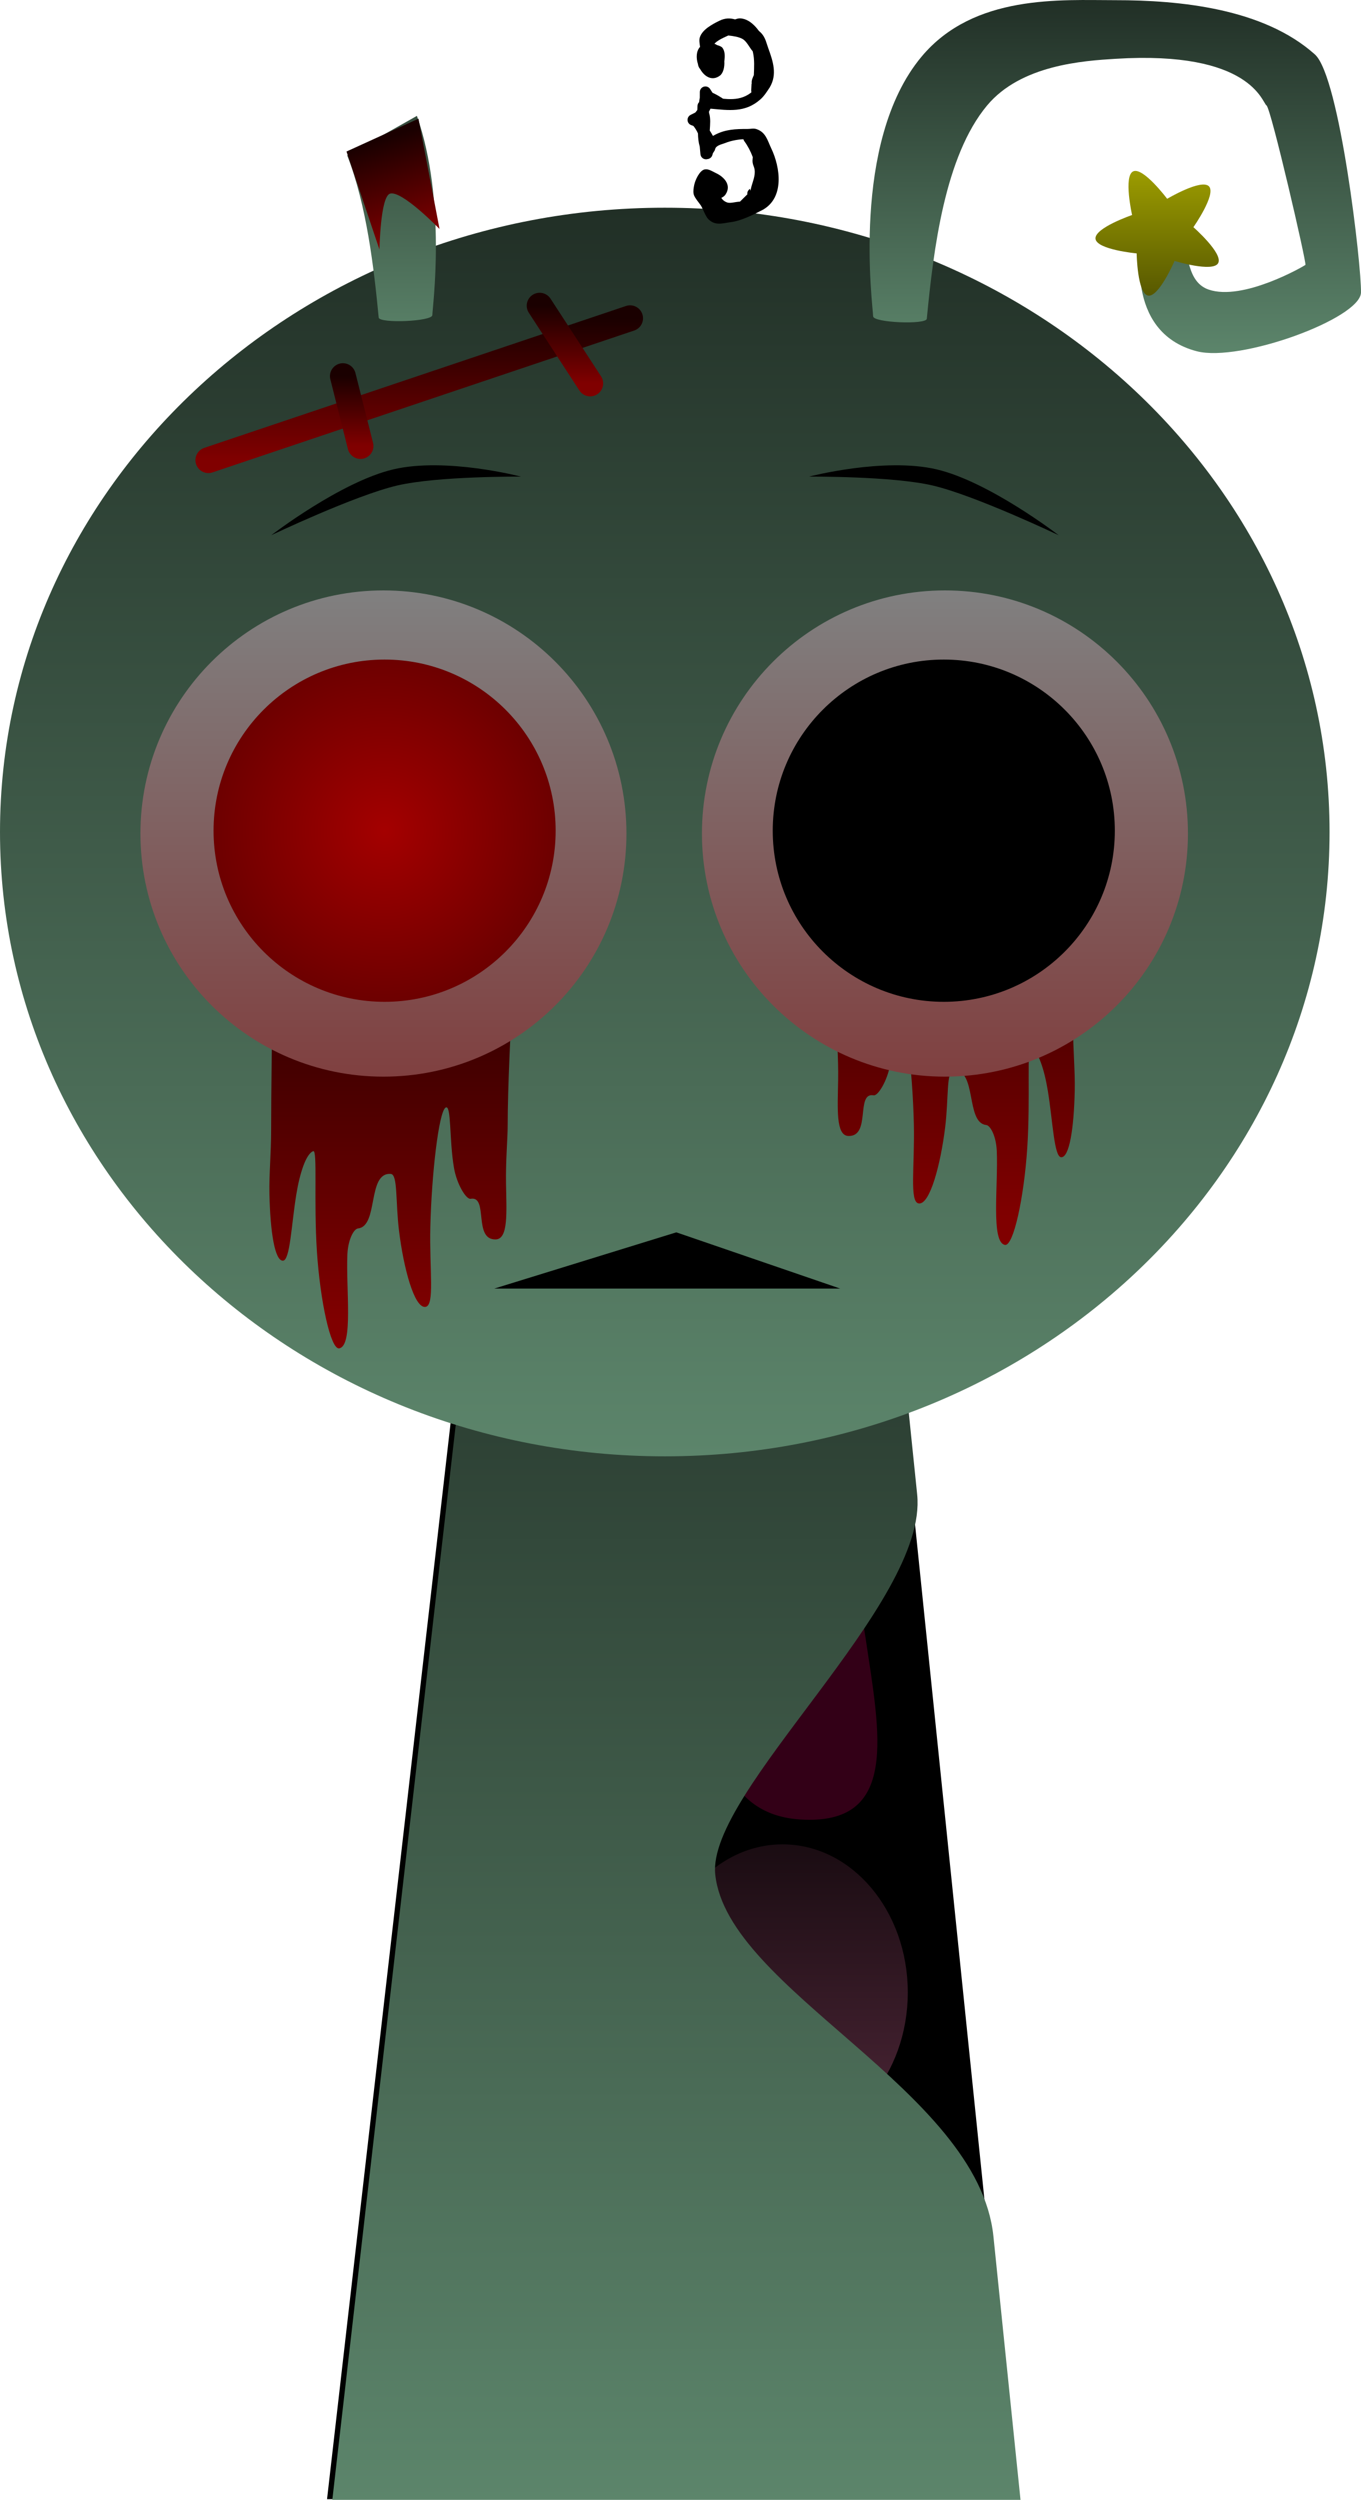 <svg version="1.1" xmlns="http://www.w3.org/2000/svg" xmlns:xlink="http://www.w3.org/1999/xlink" width="131.512" height="241.443" viewBox="0,0,131.512,241.443"><defs><linearGradient x1="246.658" y1="271.539" x2="246.658" y2="297.139" gradientUnits="userSpaceOnUse" id="color-1"><stop offset="0" stop-color="#1a0c12"/><stop offset="1" stop-color="#4d2637"/></linearGradient><linearGradient x1="243.558" y1="264.989" x2="243.558" y2="277.189" gradientUnits="userSpaceOnUse" id="color-2"><stop offset="0" stop-color="#1a0c12"/><stop offset="1" stop-color="#4d2637"/></linearGradient><linearGradient x1="232.558" y1="263.389" x2="232.558" y2="275.589" gradientUnits="userSpaceOnUse" id="color-3"><stop offset="0" stop-color="#1a0c12"/><stop offset="1" stop-color="#4d2637"/></linearGradient><linearGradient x1="229.158" y1="261.989" x2="229.158" y2="274.189" gradientUnits="userSpaceOnUse" id="color-4"><stop offset="0" stop-color="#1a0c12"/><stop offset="1" stop-color="#4d2637"/></linearGradient><linearGradient x1="231.858" y1="258.589" x2="231.858" y2="269.989" gradientUnits="userSpaceOnUse" id="color-5"><stop offset="0" stop-color="#1a0c12"/><stop offset="1" stop-color="#4d2637"/></linearGradient><linearGradient x1="250.258" y1="244.189" x2="250.258" y2="272.789" gradientUnits="userSpaceOnUse" id="color-6"><stop offset="0" stop-color="#1a0c12"/><stop offset="1" stop-color="#4d2637"/></linearGradient><linearGradient x1="240" y1="175.5" x2="240" y2="307.5" gradientUnits="userSpaceOnUse" id="color-7"><stop offset="0" stop-color="#212f26"/><stop offset="1" stop-color="#5c856b"/></linearGradient><linearGradient x1="238.876" y1="86.118" x2="238.876" y2="206.715" gradientUnits="userSpaceOnUse" id="color-8"><stop offset="0" stop-color="#212f26"/><stop offset="1" stop-color="#5c856b"/></linearGradient><linearGradient x1="213.01" y1="151.345" x2="213.01" y2="193.576" gradientUnits="userSpaceOnUse" id="color-9"><stop offset="0" stop-color="#1a0000"/><stop offset="1" stop-color="#800000"/></linearGradient><linearGradient x1="266.153" y1="141.354" x2="266.153" y2="183.585" gradientUnits="userSpaceOnUse" id="color-10"><stop offset="0" stop-color="#1a0000"/><stop offset="1" stop-color="#800000"/></linearGradient><linearGradient x1="211.69" y1="123.082" x2="211.69" y2="170.043" gradientUnits="userSpaceOnUse" id="color-11"><stop offset="0" stop-color="#808080"/><stop offset="1" stop-color="#804040"/></linearGradient><radialGradient cx="211.803" cy="146.287" r="16.528" gradientUnits="userSpaceOnUse" id="color-12"><stop offset="0" stop-color="#a40000"/><stop offset="1" stop-color="#6d0000"/></radialGradient><linearGradient x1="265.948" y1="123.082" x2="265.948" y2="170.043" gradientUnits="userSpaceOnUse" id="color-13"><stop offset="0" stop-color="#808080"/><stop offset="1" stop-color="#804040"/></linearGradient><linearGradient x1="193.016" y1="65.938" x2="193.016" y2="100.039" gradientUnits="userSpaceOnUse" id="color-14"><stop offset="0" stop-color="#212f26"/><stop offset="1" stop-color="#5c856b"/></linearGradient><linearGradient x1="188.971" y1="82.444" x2="188.971" y2="94.492" gradientUnits="userSpaceOnUse" id="color-15"><stop offset="0" stop-color="#9c9c00"/><stop offset="1" stop-color="#575800"/></linearGradient><linearGradient x1="282.408" y1="66.057" x2="282.408" y2="100.158" gradientUnits="userSpaceOnUse" id="color-16"><stop offset="0" stop-color="#212f26"/><stop offset="1" stop-color="#5c856b"/></linearGradient><linearGradient x1="286.452" y1="82.563" x2="286.452" y2="94.611" gradientUnits="userSpaceOnUse" id="color-17"><stop offset="0" stop-color="#9c9c00"/><stop offset="1" stop-color="#575800"/></linearGradient><linearGradient x1="211.251" y1="79.638" x2="214.437" y2="89.107" gradientUnits="userSpaceOnUse" id="color-18"><stop offset="0" stop-color="#1a0000"/><stop offset="1" stop-color="#800000"/></linearGradient><linearGradient x1="215.148" y1="96.795" x2="215.148" y2="110.498" gradientUnits="userSpaceOnUse" id="color-19"><stop offset="0" stop-color="#1a0000"/><stop offset="1" stop-color="#800000"/></linearGradient><linearGradient x1="229.228" y1="95.582" x2="229.228" y2="103.088" gradientUnits="userSpaceOnUse" id="color-20"><stop offset="0" stop-color="#1a0000"/><stop offset="1" stop-color="#800000"/></linearGradient><linearGradient x1="208.623" y1="102.387" x2="208.623" y2="109.132" gradientUnits="userSpaceOnUse" id="color-21"><stop offset="0" stop-color="#1a0000"/><stop offset="1" stop-color="#800000"/></linearGradient></defs><g transform="translate(-174.639,-66.057)"><g data-paper-data="{&quot;isPaintingLayer&quot;:true}" fill-rule="nonzero" stroke-linejoin="miter" stroke-miterlimit="10" stroke-dasharray="" stroke-dashoffset="0" style="mix-blend-mode: normal"><path d="M206.24,307.436l15.143,-131.842l37.783,-0.158c0,0 1.742,16.941 3.589,34.9c1.081,10.517 5.912,57.496 7.367,71.645c1.452,14.121 2.618,25.455 2.618,25.455z" fill="#000000" stroke="none" stroke-width="0" stroke-linecap="butt"/><path d="M258.281,224.274c1.365,9.216 3.31,18.163 -6.372,17.509c-7.506,-0.507 -9.023,-7.95 -9.023,-17.34c0,-9.39 1.872,-17.001 6.031,-17.001c4.159,0 7.948,7.273 9.364,16.832z" data-paper-data="{&quot;index&quot;:null}" fill="#330017" stroke="none" stroke-width="0" stroke-linecap="butt"/><g stroke="none" stroke-width="0" stroke-linecap="butt"><path d="M243.858,297.139v-25.6h5.6v25.6z" fill="url(#color-1)"/><path d="M243.558,264.989c8.063,0 14.6,2.731 14.6,6.1c0,3.369 -6.537,6.1 -14.6,6.1c-8.063,0 -14.6,-2.731 -14.6,-6.1c0,-3.369 6.537,-6.1 14.6,-6.1z" fill="url(#color-2)"/><path d="M232.558,263.389c6.517,0 11.8,-1.069 11.8,2.3c0,3.369 -5.483,12.3 -12,12.3c-10.717,0 -11.6,-5.131 -11.6,-8.5c0,-3.369 5.283,-6.1 11.8,-6.1z" fill="url(#color-3)"/><path d="M229.158,261.989c8.063,0 14.6,2.731 14.6,6.1c0,3.369 -6.537,6.1 -14.6,6.1c-8.063,0 -14.6,-2.731 -14.6,-6.1c0,-3.369 6.537,-6.1 14.6,-6.1z" fill="url(#color-4)"/><path d="M231.858,258.589c6.122,0 11.085,2.552 11.085,5.7c0,3.148 -4.963,5.7 -11.085,5.7c-6.122,0 -11.085,-2.552 -11.085,-5.7c0,-3.148 4.963,-5.7 11.085,-5.7z" fill="url(#color-5)"/><path d="M250.258,244.189c6.683,0 12.1,6.402 12.1,14.3c0,7.898 -5.417,14.3 -12.1,14.3c-6.683,0 -12.1,-6.402 -12.1,-14.3c0,-7.898 5.417,-14.3 12.1,-14.3z" fill="url(#color-6)"/></g><path d="M206.75,307.5l15.143,-131.842l37.783,-0.158c0,0 1.742,16.941 3.589,34.9c1.081,10.517 -20.337,28.668 -19.513,36.686c1.146,11.149 25.425,20.81 26.88,34.958c1.452,14.121 2.618,25.455 2.618,25.455z" fill="url(#color-7)" stroke="none" stroke-width="0" stroke-linecap="butt"/><path d="M174.639,146.416c0,-33.302 28.76,-60.298 64.237,-60.298c35.477,0 64.237,26.996 64.237,60.298c0,33.302 -28.76,60.298 -64.237,60.298c-35.477,0 -64.237,-26.996 -64.237,-60.298z" fill="url(#color-8)" stroke="none" stroke-width="0" stroke-linecap="butt"/><path d="M201.981,187.818c-0.781,0.029 -1.229,-2.739 -1.307,-6.459c-0.039,-1.871 0.164,-3.983 0.164,-6.101c0,-7.536 0.343,-23.912 0.343,-23.912h23.657c0,0 -1.143,16.098 -1.143,23.485c0,1.139 -0.199,3.378 -0.16,5.535c0.049,2.744 0.237,5.354 -0.984,5.397c-2.219,0.077 -0.683,-4.25 -2.442,-3.923c-0.414,0.077 -1.326,-1.386 -1.601,-2.98c-0.472,-2.733 -0.236,-6.238 -0.826,-5.817c-0.65,0.463 -1.339,6.426 -1.461,11.525c-0.099,4.107 0.451,7.583 -0.471,7.712c-1.083,0.151 -2.115,-3.779 -2.552,-7.331c-0.351,-2.855 -0.105,-5.464 -0.802,-5.513c-2.296,-0.16 -1.156,5.05 -3.162,5.267c-0.413,0.045 -0.964,1.077 -1.027,2.508c-0.147,3.328 0.584,8.814 -0.785,9.074c-0.828,0.158 -1.846,-4.572 -2.159,-9.358c-0.32,-4.888 0.07,-9.835 -0.355,-9.689c-0.682,0.233 -1.3,2.098 -1.64,4.2c-0.477,2.946 -0.6,6.356 -1.286,6.381z" fill="url(#color-9)" stroke="none" stroke-width="0" stroke-linecap="butt"/><path d="M277.182,177.827c-0.685,-0.025 -0.809,-3.435 -1.286,-6.381c-0.34,-2.101 -0.958,-3.966 -1.64,-4.2c-0.425,-0.145 -0.035,4.801 -0.355,9.689c-0.313,4.785 -1.331,9.515 -2.159,9.358c-1.369,-0.26 -0.638,-5.747 -0.785,-9.074c-0.063,-1.431 -0.614,-2.463 -1.027,-2.508c-2.006,-0.217 -0.866,-5.427 -3.162,-5.267c-0.697,0.049 -0.451,2.658 -0.802,5.513c-0.437,3.551 -1.469,7.482 -2.552,7.331c-0.922,-0.128 -0.372,-3.605 -0.471,-7.712c-0.123,-5.099 -0.811,-11.061 -1.461,-11.525c-0.59,-0.421 -0.355,3.084 -0.826,5.817c-0.275,1.593 -1.187,3.057 -1.601,2.98c-1.759,-0.326 -0.223,4.001 -2.442,3.923c-1.221,-0.042 -1.033,-2.653 -0.984,-5.397c0.039,-2.157 -0.16,-4.396 -0.16,-5.535c0,-7.388 -1.143,-23.485 -1.143,-23.485h23.657c0,0 0.343,16.376 0.343,23.912c0,2.118 0.203,4.23 0.164,6.101c-0.078,3.72 -0.526,6.488 -1.307,6.459z" data-paper-data="{&quot;index&quot;:null}" fill="url(#color-10)" stroke="none" stroke-width="0" stroke-linecap="butt"/><path d="M188.209,146.562c0,-12.968 10.513,-23.481 23.481,-23.481c12.968,0 23.481,10.513 23.481,23.481c0,12.968 -10.513,23.481 -23.481,23.481c-12.968,0 -23.481,-10.513 -23.481,-23.481z" fill="url(#color-11)" stroke="none" stroke-width="0" stroke-linecap="butt"/><path d="M195.275,146.287c0,-9.128 7.4,-16.528 16.528,-16.528c9.128,0 16.528,7.4 16.528,16.528c0,9.128 -7.4,16.528 -16.528,16.528c-9.128,0 -16.528,-7.4 -16.528,-16.528z" fill="url(#color-12)" stroke="none" stroke-width="0" stroke-linecap="butt"/><path d="M265.948,170.043c-12.968,0 -23.481,-10.513 -23.481,-23.481c0,-12.968 10.513,-23.481 23.481,-23.481c12.968,0 23.481,10.513 23.481,23.481c0,12.968 -10.513,23.481 -23.481,23.481z" data-paper-data="{&quot;index&quot;:null}" fill="url(#color-13)" stroke="none" stroke-width="0" stroke-linecap="butt"/><path d="M265.836,162.815c-9.128,0 -16.528,-7.4 -16.528,-16.528c0,-9.128 7.4,-16.528 16.528,-16.528c9.128,0 16.528,7.4 16.528,16.528c0,9.128 -7.4,16.528 -16.528,16.528z" data-paper-data="{&quot;index&quot;:null}" fill="#000000" stroke="none" stroke-width="0" stroke-linecap="butt"/><path d="M200.847,117.754c0,0 6.709,-5.169 11.797,-6.364c5.088,-1.194 12.334,0.699 12.334,0.699c0,0 -8.038,-0.06 -11.968,0.862c-4.106,0.964 -12.164,4.802 -12.164,4.802z" fill="#000000" stroke="none" stroke-width="0" stroke-linecap="butt"/><path d="M264.781,112.952c-3.929,-0.922 -11.968,-0.862 -11.968,-0.862c0,0 7.246,-1.894 12.334,-0.699c5.088,1.194 11.797,6.364 11.797,6.364c0,0 -8.057,-3.838 -12.164,-4.802z" data-paper-data="{&quot;index&quot;:null}" fill="#000000" stroke="none" stroke-width="0" stroke-linecap="butt"/><g stroke="none" stroke-width="0" stroke-linecap="butt"><path d="M216.417,96.488c0,0.622 -5.128,0.826 -5.184,0.24c-0.468,-4.818 -1.162,-10.836 -3.042,-15.658c2.219,-1.299 4.502,-2.548 6.734,-3.823c2.9,8.309 1.492,18.524 1.492,19.241z" fill="url(#color-14)"/><path d="" fill="url(#color-15)"/></g><g data-paper-data="{&quot;index&quot;:null}" stroke="none" stroke-width="0" stroke-linecap="butt"><path d="M259.007,96.607c0,-0.901 -2.222,-16.794 4.668,-25.063c5.066,-6.081 13.514,-5.469 18.756,-5.469c6.167,0 14.283,0.775 19.268,5.243c2.411,2.161 4.506,20.466 4.452,22.988c-0.054,2.522 -11.693,6.762 -15.862,5.678c-7.179,-1.867 -5.289,-10.68 -5.289,-10.423c0,0.032 2.281,-1.291 3.484,-0.644c1.174,0.632 0.498,4.256 2.934,5.104c3.323,1.158 9.224,-2.263 9.363,-2.379c0.138,-0.116 -3.335,-15.146 -3.761,-15.402c-0.425,-0.255 -1.478,-5.317 -14.588,-4.503c-3.105,0.193 -9.14,0.582 -12.415,4.511c-4.088,4.905 -5.175,13.907 -5.824,20.597c-0.057,0.587 -5.184,0.383 -5.184,-0.24z" fill="url(#color-16)"/><path d="M284.473,90.531c0,0 -3.853,-0.359 -3.976,-1.406c-0.126,-1.047 3.534,-2.301 3.534,-2.301c0,0 -0.85,-3.775 0.109,-4.217c0.958,-0.442 3.281,2.651 3.281,2.651c0,0 3.327,-1.974 4.043,-1.2c0.717,0.773 -1.507,3.94 -1.507,3.94c0,0 2.906,2.554 2.391,3.475c-0.514,0.921 -4.213,-0.216 -4.213,-0.216c0,0 -1.531,3.552 -2.565,3.347c-1.036,-0.204 -1.098,-4.072 -1.098,-4.072z" fill="url(#color-17)"/></g><g data-paper-data="{&quot;index&quot;:null}" fill="#000000" stroke="none" stroke-width="0" stroke-linecap="butt"><path d="M242.735,75.441c0.378,-0.385 0.762,-0.007 0.762,-0.007l-0.132,0.041c1.453,0.133 2.813,0.471 4.032,-0.626c0.28,-0.252 0.505,-0.625 0.713,-0.938c0.563,-0.848 0.073,-1.952 -0.251,-2.837c-0.098,-0.268 -0.222,-0.797 -0.414,-1.042c-0.158,-0.202 -0.618,-0.356 -0.806,-0.452c-0.603,-0.31 -1.312,-0.956 -2.01,-0.554c-0.332,0.191 -1.229,0.546 -1.335,0.949c-0.028,0.108 -0.028,0.217 -0.016,0.328c0.232,-0.085 0.451,-0.032 0.64,0.106c0.245,0.066 0.446,0.156 0.528,0.263c0.25,0.324 0.244,0.806 0.195,1.212c-0.003,0.028 -0.008,0.055 -0.012,0.082c0.038,0.576 -0.104,1.153 -0.425,1.394c-0.75,0.563 -1.492,0.103 -1.906,-0.623c-0.136,-0.158 -0.198,-0.324 -0.217,-0.493c-0.193,-0.598 -0.169,-1.255 0.204,-1.661c-0.04,-0.321 -0.118,-0.645 -0.014,-0.943c0.26,-0.751 1.201,-1.24 1.863,-1.57c1.143,-0.57 1.99,0.032 2.996,0.55c0.449,0.232 0.798,0.299 1.143,0.721c0.35,0.428 0.42,0.87 0.6,1.363c0.471,1.288 0.881,2.551 0.146,3.791c-0.274,0.41 -0.518,0.816 -0.894,1.152c-1.482,1.324 -3.074,1.063 -4.855,0.902l-0.526,-0.346c0,0 -0.385,-0.378 -0.007,-0.762z"/><path d="M244.927,85.619c0.299,0.097 0.831,-0.083 1.212,-0.085c0.134,-0.121 0.255,-0.255 0.336,-0.334c0.126,-0.123 0.255,-0.247 0.383,-0.374c-0.065,-0.326 0.245,-0.531 0.245,-0.531l0.06,0.18c0.09,-0.632 0.42,-1.2 0.409,-1.842c-0.009,-0.537 -0.282,-0.641 -0.205,-1.251c0.006,-0.047 0.01,-0.097 0.014,-0.148c-0.216,-0.576 -0.5,-1.109 -0.823,-1.547c0,0 -0.055,-0.075 -0.088,-0.186c-0.614,0.032 -1.265,0.17 -1.725,0.358c-0.257,0.105 -0.708,0.186 -0.918,0.429c-0.096,0.111 -0.09,0.291 -0.191,0.397c-0.005,0.005 -0.011,0.011 -0.016,0.016l0.004,0.003l-0.1,0.157l-0.048,0.165c-0.058,0.215 -0.246,0.377 -0.474,0.397c-0.046,0.013 -0.094,0.019 -0.143,0.019c-0.283,0 -0.515,-0.218 -0.537,-0.495l-0.068,-0.732c-0.123,-0.42 -0.162,-0.844 -0.171,-1.272c-0.113,-0.258 -0.259,-0.497 -0.444,-0.723l-0.201,-0.075c-0.211,-0.073 -0.363,-0.274 -0.363,-0.51c0,-0.215 0.126,-0.4 0.308,-0.487l0.437,-0.219c0.09,-0.098 0.156,-0.183 0.206,-0.262l0.011,-0.377c0.003,-0.144 0.063,-0.274 0.159,-0.369c0.01,-0.119 0.026,-0.257 0.064,-0.424l0.003,-0.556c0.002,-0.296 0.242,-0.536 0.539,-0.536c0.194,0 0.364,0.102 0.459,0.256l0.225,0.352c0.325,0.147 0.634,0.328 0.936,0.517c0,0 0.456,0.287 0.169,0.743c-0.287,0.456 -0.743,0.169 -0.743,0.169c-0.141,-0.089 -0.284,-0.175 -0.428,-0.26c-0.047,0.206 -0.149,0.433 -0.272,0.654l0.007,0.115l-0.003,0c0.001,0.004 0.003,0.008 0.004,0.012c0.167,0.533 0.103,1.117 0.066,1.701c0.103,0.171 0.215,0.345 0.309,0.521c0.053,-0.031 0.104,-0.059 0.152,-0.085c1.018,-0.551 2.044,-0.593 3.171,-0.586c0.292,0.002 0.6,-0.085 0.877,0.009c0.917,0.312 1.061,1.084 1.426,1.846c0.903,1.886 1.278,4.777 -0.805,5.948c-0.923,0.476 -2.069,1.063 -3.082,1.193c-0.825,0.106 -1.499,0.386 -2.188,-0.289c-0.252,-0.247 -0.503,-0.954 -0.685,-1.26c-0.175,-0.294 -0.667,-0.822 -0.732,-1.161c-0.058,-0.3 -0.001,-0.616 0.063,-0.916c0.09,-0.419 0.504,-1.365 1.003,-1.464c0.372,-0.074 0.739,0.189 1.083,0.35c0.792,0.369 1.55,1.161 0.926,2.082c-0.096,0.142 -0.242,0.239 -0.402,0.316c0.127,0.2 0.312,0.36 0.592,0.451z"/><path d="M245.009,69.488c-0.562,0.256 -1.405,0.604 -1.499,1.125c-0.04,0.221 -0.01,0.449 -0.016,0.674c0,0 -0.023,0.538 -0.562,0.515c-0.538,-0.023 -0.515,-0.562 -0.515,-0.562c0.018,-0.304 -0.026,-0.619 0.053,-0.913c0.16,-0.596 0.618,-0.987 1.139,-1.301c-0.023,-0.072 -0.032,-0.159 -0.018,-0.264c0.074,-0.534 0.608,-0.459 0.608,-0.459l0.461,0.064c0.05,0.006 0.1,0.012 0.149,0.017c0.345,-0.194 0.915,-0.55 1.296,-0.553c1.169,-0.008 2.164,1.43 2.492,2.432c0.214,0.18 0.173,0.488 0.173,0.488l-0.006,0.044l0.093,0.297c0.018,0.054 0.028,0.112 0.028,0.173c0,0.151 -0.062,0.288 -0.163,0.386c0.009,0.676 0.021,1.365 -0.16,2.014c-0.007,0.026 -0.014,0.052 -0.02,0.079c-0.008,0.197 -0.014,0.391 -0.017,0.583l-0.07,0.08l0.042,0.016l-0.223,0.568c-0.076,0.206 -0.274,0.354 -0.506,0.354c-0.298,0 -0.539,-0.241 -0.539,-0.539c0,-0.01 0,-0.02 0.001,-0.03l0.031,-0.634l0.019,0.001c-0.003,-0.028 -0.006,-0.056 -0.008,-0.084c-0.018,-0.26 0.106,-0.501 0.21,-0.748c0.03,-0.732 0.074,-1.483 -0.081,-2.175c-0.01,-0.044 -0.021,-0.089 -0.034,-0.134c-0.333,-0.376 -0.561,-0.954 -1.001,-1.194c-0.36,-0.196 -0.888,-0.273 -1.358,-0.324z"/></g><path d="M211.307,90.16l-3.187,-9.469l6.955,-3.172l2.036,10.655c0,0 -3.672,-3.789 -4.794,-3.411c-0.927,0.312 -1.01,5.398 -1.01,5.398z" fill="url(#color-18)" stroke="none" stroke-width="0" stroke-linecap="butt"/><path d="M235.523,96.795l-40.749,13.703" fill="none" stroke="url(#color-19)" stroke-width="2.5" stroke-linecap="round"/><path d="M231.67,103.088l-4.884,-7.505" fill="none" stroke="url(#color-20)" stroke-width="2.5" stroke-linecap="round"/><path d="M207.772,102.387l1.701,6.745" fill="none" stroke="url(#color-21)" stroke-width="2.5" stroke-linecap="round"/><path d="M222.408,190.509l17.583,-5.43l15.828,5.43z" fill="#000000" stroke="#000000" stroke-width="0" stroke-linecap="butt"/></g></g></svg>
